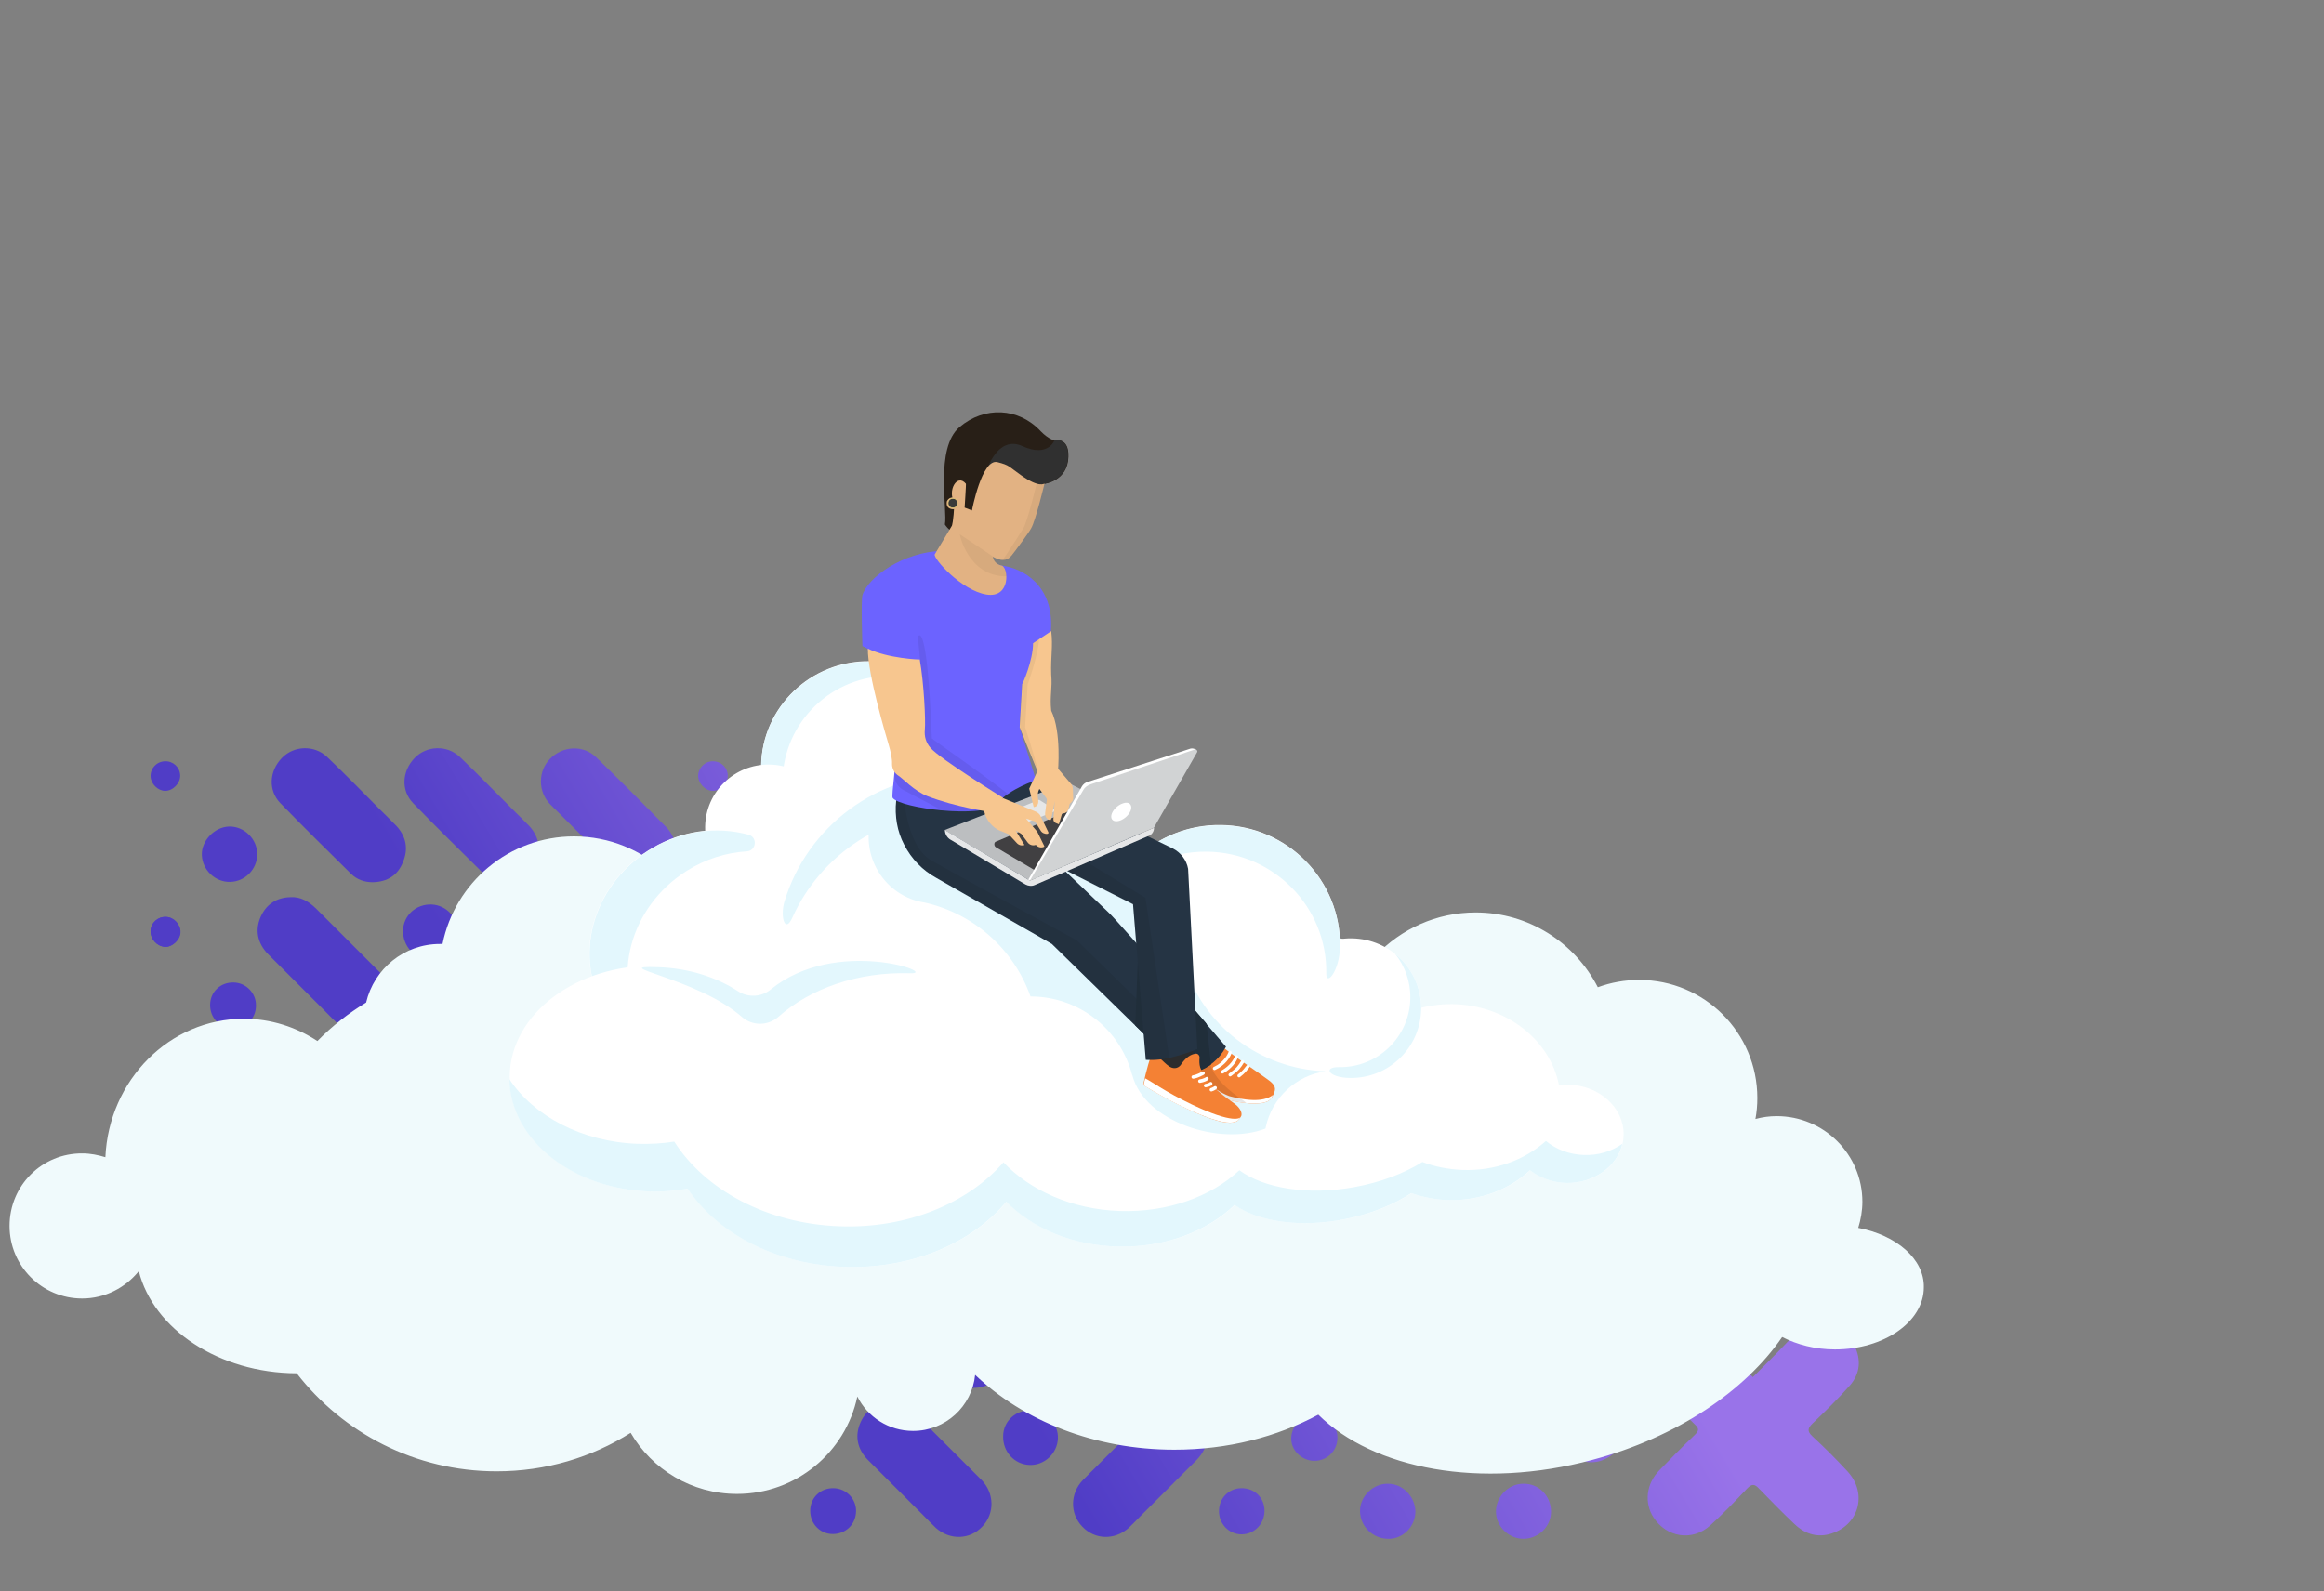 <?xml version="1.0" encoding="utf-8"?>
<!-- Generator: Adobe Illustrator 24.0.2, SVG Export Plug-In . SVG Version: 6.00 Build 0)  -->
<svg version="1.1" xmlns="http://www.w3.org/2000/svg" xmlns:xlink="http://www.w3.org/1999/xlink" x="0px" y="0px"
	 viewBox="0 0 730 500" style="enable-background:new 0 0 730 500;" xml:space="preserve">
<rect x="0" y="0" width="730" height="500" fill="#808080" stroke="none"/>
<style type="text/css">
	.st0{fill:url(#SVGID_1_);}
	.st1{fill:url(#SVGID_2_);}
	.st2{fill:url(#SVGID_3_);}
	.st3{fill:url(#SVGID_4_);}
	.st4{fill:url(#SVGID_5_);}
	.st5{fill:url(#SVGID_6_);}
	.st6{fill:url(#SVGID_7_);}
	.st7{fill:url(#SVGID_8_);}
	.st8{fill:url(#SVGID_9_);}
	.st9{fill:url(#SVGID_10_);}
	.st10{fill:url(#SVGID_11_);}
	.st11{fill:url(#SVGID_12_);}
	.st12{fill:url(#SVGID_13_);}
	.st13{fill:url(#SVGID_14_);}
	.st14{fill:url(#SVGID_15_);}
	.st15{fill:url(#SVGID_16_);}
	.st16{fill:url(#SVGID_17_);}
	.st17{fill:url(#SVGID_18_);}
	.st18{fill:url(#SVGID_19_);}
	.st19{fill:url(#SVGID_20_);}
	.st20{fill:url(#SVGID_21_);}
	.st21{fill:url(#SVGID_22_);}
	.st22{fill:url(#SVGID_23_);}
	.st23{fill:url(#SVGID_24_);}
	.st24{fill:url(#SVGID_25_);}
	.st25{fill:url(#SVGID_26_);}
	.st26{fill:url(#SVGID_27_);}
	.st27{fill:url(#SVGID_28_);}
	.st28{fill:url(#SVGID_29_);}
	.st29{fill:url(#SVGID_30_);}
	.st30{fill:url(#SVGID_31_);}
	.st31{fill:url(#SVGID_32_);}
	.st32{fill:url(#SVGID_33_);}
	.st33{fill:url(#SVGID_34_);}
	.st34{fill:url(#SVGID_35_);}
	.st35{fill:url(#SVGID_36_);}
	.st36{fill:url(#SVGID_37_);}
	.st37{fill:url(#SVGID_38_);}
	.st38{fill:url(#SVGID_39_);}
	.st39{fill:url(#SVGID_40_);}
	.st40{fill:url(#SVGID_41_);}
	.st41{fill:url(#SVGID_42_);}
	.st42{fill:url(#SVGID_43_);}
	.st43{fill:url(#SVGID_44_);}
	.st44{fill:url(#SVGID_45_);}
	.st45{fill:url(#SVGID_46_);}
	.st46{fill:url(#SVGID_47_);}
	.st47{fill:#F0FAFC;}
	.st48{fill:#FFFFFF;}
	.st49{fill:#E3F7FD;}
	.st50{fill:#F48134;}
	.st51{opacity:0.1;}
	.st52{fill:#253444;}
	.st53{opacity:7.000000e-02;}
	.st54{fill:#202E3A;}
	.st55{fill:#2B2C2D;}
	.st56{fill:none;stroke:#FFFFFF;stroke-width:1.087;stroke-linecap:round;stroke-miterlimit:10;}
	.st57{fill:#6C63FF;}
	.st58{fill:#281F17;}
	.st59{fill:#303030;}
	.st60{fill:#E2B283;}
	.st61{opacity:5.000000e-02;}
	.st62{fill:#BCBEC0;}
	.st63{fill:#414042;}
	.st64{fill:#E6E7E8;}
	.st65{fill:#F7C68F;}
	.st66{fill:#D1D3D4;}
	.st67{fill:none;stroke:#FFFFFF;stroke-width:1.031;stroke-linecap:round;stroke-miterlimit:10;}
	.st68{fill:#3A3A3A;stroke:#E0C475;stroke-width:0.25;stroke-miterlimit:10;}
</style>
<g id="Camada_3">
	<g>
		<linearGradient id="SVGID_1_" gradientUnits="userSpaceOnUse" x1="459.329" y1="317.443" x2="302.683" y2="410.585">
			<stop  offset="0" style="stop-color:#9973E9"/>
			<stop  offset="1" style="stop-color:#503DC6"/>
		</linearGradient>
		<path class="st0" d="M305.6,436.1c-2.6,0-5-0.8-6.9-2.7c-7.4-7.3-14.8-14.6-22.1-22.1c-3.9-4-3.6-10.1,0.5-14.3
			c3.7-3.8,10.1-4.1,14.1-0.3c5.8,5.5,11.3,11.2,16.9,16.8c1.7,1.7,3.4,3.3,5,5c3,3.3,3.7,7.2,2,11.2
			C313.5,433.9,310.1,436.1,305.6,436.1z"/>
		<linearGradient id="SVGID_2_" gradientUnits="userSpaceOnUse" x1="541.086" y1="454.943" x2="384.439" y2="548.084">
			<stop  offset="0" style="stop-color:#9973E9"/>
			<stop  offset="1" style="stop-color:#503DC6"/>
		</linearGradient>
		<path class="st1" d="M550.6,432.7c-4.4-4.5-8.5-8.7-12.7-12.9c-3.4-3.4-7.6-4.7-12.2-3.1c-8.6,3-10.9,12.9-4.7,19.5
			c3.7,3.9,7.5,7.6,11.4,11.4c1.3,1.2,1.3,1.9,0,3.2c-3.8,3.6-7.5,7.4-11.2,11.2c-4.1,4.2-4.8,10.2-1.8,14.8
			c4.1,6.3,12.2,7.6,17.8,2.5c4.1-3.7,7.9-7.7,11.7-11.7c1.3-1.3,2.2-1.4,3.5,0c3.7,3.8,7.4,7.6,11.2,11.2c3,2.9,6.6,4.3,10.8,3.3
			c9.4-2.4,12.5-12.7,5.9-19.8c-3.5-3.8-7.2-7.5-11-11c-1.8-1.7-1.4-2.6,0.1-4.1c4-3.8,8-7.7,11.6-11.8c3.3-3.7,3.7-8.2,1.5-12.6
			c-2.3-4.6-6.2-6.7-11.4-6.6c-4,0.1-6.7,2.5-9.3,5.1C558.3,425,554.6,428.7,550.6,432.7z"/>
		<linearGradient id="SVGID_3_" gradientUnits="userSpaceOnUse" x1="520.709" y1="420.673" x2="364.062" y2="513.814">
			<stop  offset="0" style="stop-color:#9973E9"/>
			<stop  offset="1" style="stop-color:#503DC6"/>
		</linearGradient>
		<path class="st2" d="M559.4,402.9c0-4.9-3.6-8.7-8.4-8.7c-5,0-8.8,3.6-8.8,8.5c-0.1,4.8,3.8,8.7,8.6,8.7
			C555.5,411.4,559.4,407.6,559.4,402.9z"/>
		<linearGradient id="SVGID_4_" gradientUnits="userSpaceOnUse" x1="520.263" y1="419.922" x2="363.616" y2="513.063">
			<stop  offset="0" style="stop-color:#9973E9"/>
			<stop  offset="1" style="stop-color:#503DC6"/>
		</linearGradient>
		<path class="st3" d="M510.3,449.4c-0.2,3.9-2.2,7.2-6.2,9.1c-3.8,1.8-8.3,1-11.4-2c-7.2-7.1-14.3-14.2-21.4-21.4
			c-4.2-4.3-4.2-10.7,0-14.8c4.1-4.1,10.6-3.9,14.8,0.3c6.7,6.7,13.5,13.5,20.2,20.2C508.7,443.1,510.3,445.6,510.3,449.4z"/>
		<linearGradient id="SVGID_5_" gradientUnits="userSpaceOnUse" x1="522.365" y1="423.457" x2="365.719" y2="516.599">
			<stop  offset="0" style="stop-color:#9973E9"/>
			<stop  offset="1" style="stop-color:#503DC6"/>
		</linearGradient>
		<path class="st4" d="M436,466.2c4.6,0,8.5,4,8.6,8.7c0,4.7-3.9,8.7-8.5,8.6c-4.9,0-8.8-3.9-8.9-8.6
			C427.1,470.2,431.3,466.1,436,466.2z"/>
		<linearGradient id="SVGID_6_" gradientUnits="userSpaceOnUse" x1="533.495" y1="442.176" x2="376.848" y2="535.317">
			<stop  offset="0" style="stop-color:#9973E9"/>
			<stop  offset="1" style="stop-color:#503DC6"/>
		</linearGradient>
		<path class="st5" d="M487.2,474.8c0.1,4.7-3.8,8.6-8.5,8.7c-4.7,0.1-8.7-3.8-8.8-8.4c-0.1-4.7,3.8-8.9,8.6-8.9
			C483.3,466.1,487.1,469.9,487.2,474.8z"/>
		<linearGradient id="SVGID_7_" gradientUnits="userSpaceOnUse" x1="507.417" y1="398.317" x2="350.769" y2="491.458">
			<stop  offset="0" style="stop-color:#9973E9"/>
			<stop  offset="1" style="stop-color:#503DC6"/>
		</linearGradient>
		<path class="st6" d="M508.5,403c-0.1,4.8-4.1,8.6-9,8.4c-4.6-0.1-8.3-4.2-8.2-8.9c0.1-4.8,4-8.5,8.7-8.4
			C504.9,394.3,508.7,398.2,508.5,403z"/>
		<linearGradient id="SVGID_8_" gradientUnits="userSpaceOnUse" x1="517.893" y1="415.937" x2="361.246" y2="509.078">
			<stop  offset="0" style="stop-color:#9973E9"/>
			<stop  offset="1" style="stop-color:#503DC6"/>
		</linearGradient>
		<path class="st7" d="M457.5,460.3c-4.7-0.1-8.5-4-8.4-8.7c0.1-4.9,3.9-8.7,8.8-8.5c4.8,0.1,8.5,3.9,8.4,8.7
			C466.3,456.6,462.4,460.4,457.5,460.3z"/>
		<linearGradient id="SVGID_9_" gradientUnits="userSpaceOnUse" x1="501.037" y1="387.587" x2="344.389" y2="480.728">
			<stop  offset="0" style="stop-color:#9973E9"/>
			<stop  offset="1" style="stop-color:#503DC6"/>
		</linearGradient>
		<path class="st8" d="M427.6,427c0-4.1,3-7.2,7.1-7.2c4.2,0,7.3,3,7.3,7c0.1,4.1-3.2,7.4-7.2,7.4
			C430.8,434.2,427.7,431.1,427.6,427z"/>
		<linearGradient id="SVGID_10_" gradientUnits="userSpaceOnUse" x1="506.228" y1="396.317" x2="349.581" y2="489.458">
			<stop  offset="0" style="stop-color:#9973E9"/>
			<stop  offset="1" style="stop-color:#503DC6"/>
		</linearGradient>
		<path class="st9" d="M412.7,459c-4-0.1-7.3-3.5-7.1-7.3c0.2-4,3.7-7.3,7.6-7.2c3.9,0.2,7.1,3.7,6.9,7.5
			C420,456,416.7,459.1,412.7,459z"/>
		<linearGradient id="SVGID_11_" gradientUnits="userSpaceOnUse" x1="484.558" y1="359.874" x2="327.912" y2="453.015">
			<stop  offset="0" style="stop-color:#9973E9"/>
			<stop  offset="1" style="stop-color:#503DC6"/>
		</linearGradient>
		<path class="st10" d="M412.6,398.1c2.6,0.1,4.6,2.2,4.5,4.7c-0.1,2.5-2.4,4.7-4.8,4.6c-2.4-0.1-4.6-2.5-4.5-4.9
			C407.8,400.1,410,398.1,412.6,398.1z"/>
		<linearGradient id="SVGID_12_" gradientUnits="userSpaceOnUse" x1="461.094" y1="320.407" x2="304.446" y2="413.549">
			<stop  offset="0" style="stop-color:#9973E9"/>
			<stop  offset="1" style="stop-color:#503DC6"/>
		</linearGradient>
		<path class="st11" d="M235.7,451.5c-0.1,2.5,2,4.8,4.4,5c2.3,0.2,4.8-2.2,4.9-4.5c0.1-2.5-2-4.8-4.5-4.9
			C238,447,235.8,448.9,235.7,451.5z"/>
		<linearGradient id="SVGID_13_" gradientUnits="userSpaceOnUse" x1="496.299" y1="379.619" x2="339.653" y2="472.76">
			<stop  offset="0" style="stop-color:#9973E9"/>
			<stop  offset="1" style="stop-color:#503DC6"/>
		</linearGradient>
		<path class="st12" d="M368.9,440.8c4.2,0.1,7.4,2.1,9.2,5.9c2,4.3,1.2,8.5-2.2,12c-5.8,5.8-11.6,11.6-17.4,17.4
			c-1.3,1.3-2.6,2.7-4,4c-4.4,3.9-10.6,3.7-14.5-0.4c-4-4.1-3.9-10.5,0.2-14.7c6.9-6.9,13.8-13.8,20.7-20.7
			C363.1,442.1,365.7,440.6,368.9,440.8z"/>
		<linearGradient id="SVGID_14_" gradientUnits="userSpaceOnUse" x1="478.625" y1="349.893" x2="321.978" y2="443.035">
			<stop  offset="0" style="stop-color:#9973E9"/>
			<stop  offset="1" style="stop-color:#503DC6"/>
		</linearGradient>
		<path class="st13" d="M279.6,440.8c-4.2,0.1-7.4,2.1-9.2,5.9c-2,4.3-1.2,8.5,2.2,12c5.8,5.8,11.6,11.6,17.4,17.4
			c1.3,1.3,2.6,2.7,4,4c4.4,3.9,10.6,3.7,14.5-0.4c4-4.1,3.9-10.5-0.2-14.7c-6.9-6.9-13.8-13.8-20.7-20.7
			C285.4,442.1,282.9,440.6,279.6,440.8z"/>
		<linearGradient id="SVGID_15_" gradientUnits="userSpaceOnUse" x1="481.34" y1="354.46" x2="324.693" y2="447.601">
			<stop  offset="0" style="stop-color:#9973E9"/>
			<stop  offset="1" style="stop-color:#503DC6"/>
		</linearGradient>
		<path class="st14" d="M389.4,436c-2.3,0-4.6-1-6.5-2.9c-7.2-7.2-14.4-14.3-21.6-21.5c-3.9-4-3.8-10.5,0-14.3
			c3.9-4,10.3-4.4,14.3-0.6c7.5,7.2,14.8,14.6,22.1,22c3.1,3.2,3.8,7.3,1.9,11.4C397.6,434,394.4,436.1,389.4,436z"/>
		<linearGradient id="SVGID_16_" gradientUnits="userSpaceOnUse" x1="470.245" y1="335.772" x2="313.598" y2="428.913">
			<stop  offset="0" style="stop-color:#9973E9"/>
			<stop  offset="1" style="stop-color:#503DC6"/>
		</linearGradient>
		<path class="st15" d="M347.3,436.1c-2.6,0-5-0.8-6.9-2.7c-7.4-7.3-14.8-14.6-22.1-22.1c-3.9-4-3.6-10.1,0.5-14.3
			c3.7-3.8,10.1-4.1,14.1-0.3c5.8,5.5,11.3,11.2,16.9,16.8c1.7,1.7,3.4,3.3,5,5c3,3.3,3.7,7.2,2,11.2
			C355.2,433.9,351.9,436.1,347.3,436.1z"/>
		<linearGradient id="SVGID_17_" gradientUnits="userSpaceOnUse" x1="455.718" y1="311.37" x2="299.071" y2="404.511">
			<stop  offset="0" style="stop-color:#9973E9"/>
			<stop  offset="1" style="stop-color:#503DC6"/>
		</linearGradient>
		<path class="st16" d="M260.7,436c-4.7,0.1-8.7-3.7-8.9-8.4c-0.2-4.5,4-8.9,8.6-9c4.7-0.1,8.8,3.9,8.8,8.7
			C269.2,432.1,265.4,436,260.7,436z"/>
		<linearGradient id="SVGID_18_" gradientUnits="userSpaceOnUse" x1="482.858" y1="357.015" x2="326.211" y2="450.156">
			<stop  offset="0" style="stop-color:#9973E9"/>
			<stop  offset="1" style="stop-color:#503DC6"/>
		</linearGradient>
		<path class="st17" d="M324.1,443.1c4.6,0.2,8.4,4.2,8.2,8.9c-0.2,4.7-4.2,8.4-8.8,8.3c-4.8-0.1-8.5-4.1-8.4-9
			C315.1,446.5,319.1,442.9,324.1,443.1z"/>
		<linearGradient id="SVGID_19_" gradientUnits="userSpaceOnUse" x1="510.357" y1="403.262" x2="353.71" y2="496.403">
			<stop  offset="0" style="stop-color:#9973E9"/>
			<stop  offset="1" style="stop-color:#503DC6"/>
		</linearGradient>
		<path class="st18" d="M397.2,474.7c0,4.1-3.2,7.4-7.2,7.4c-4,0-7.1-3.3-7.1-7.3c0-4,3-7.1,6.9-7.2
			C394.1,467.5,397.2,470.6,397.2,474.7z"/>
		<linearGradient id="SVGID_20_" gradientUnits="userSpaceOnUse" x1="476.836" y1="346.885" x2="320.189" y2="440.027">
			<stop  offset="0" style="stop-color:#9973E9"/>
			<stop  offset="1" style="stop-color:#503DC6"/>
		</linearGradient>
		<path class="st19" d="M261.6,482c-4,0-7.1-3.2-7.1-7.3c0-4.1,3.2-7.2,7.4-7.1c3.9,0.1,7,3.3,7,7.1
			C268.9,478.9,265.7,482,261.6,482z"/>
		<linearGradient id="SVGID_21_" gradientUnits="userSpaceOnUse" x1="461.094" y1="320.407" x2="304.446" y2="413.549">
			<stop  offset="0" style="stop-color:#9973E9"/>
			<stop  offset="1" style="stop-color:#503DC6"/>
		</linearGradient>
		<path class="st20" d="M235.7,451.5c0.1-2.6,2.3-4.5,4.9-4.4c2.5,0.1,4.6,2.4,4.5,4.9c-0.1,2.4-2.7,4.7-4.9,4.5
			C237.7,456.2,235.6,453.9,235.7,451.5z"/>
		<linearGradient id="SVGID_22_" gradientUnits="userSpaceOnUse" x1="496.252" y1="379.539" x2="339.604" y2="472.681">
			<stop  offset="0" style="stop-color:#9973E9"/>
			<stop  offset="1" style="stop-color:#503DC6"/>
		</linearGradient>
		<path class="st21" d="M461.9,402.6c0.1,2.5-2.3,4.9-4.7,4.9c-2.3,0-4.5-2.2-4.6-4.5c-0.1-2.6,1.9-4.7,4.5-4.8
			C459.7,398.1,461.8,400,461.9,402.6z"/>
		<linearGradient id="SVGID_23_" gradientUnits="userSpaceOnUse" x1="439.608" y1="284.277" x2="282.962" y2="377.418">
			<stop  offset="0" style="stop-color:#9973E9"/>
			<stop  offset="1" style="stop-color:#503DC6"/>
		</linearGradient>
		<path class="st22" d="M245,402.6c0.1,2.5-2.3,4.9-4.7,4.9c-2.3,0-4.5-2.2-4.6-4.5c-0.1-2.6,1.9-4.7,4.5-4.8
			C242.8,398.1,245,400,245,402.6z"/>
		<linearGradient id="SVGID_24_" gradientUnits="userSpaceOnUse" x1="528.692" y1="434.098" x2="372.046" y2="527.239">
			<stop  offset="0" style="stop-color:#9973E9"/>
			<stop  offset="1" style="stop-color:#503DC6"/>
		</linearGradient>
		<path class="st23" d="M581.5,398.1c2.6,0.1,4.6,2.2,4.5,4.7c-0.1,2.5-2.4,4.7-4.8,4.6c-2.4-0.1-4.6-2.5-4.5-4.9
			C576.8,400.1,578.9,398.1,581.5,398.1z"/>
	</g>
	<g>
		<linearGradient id="SVGID_25_" gradientUnits="userSpaceOnUse" x1="270.874" y1="158.527" x2="114.228" y2="251.668">
			<stop  offset="0" style="stop-color:#9973E9"/>
			<stop  offset="1" style="stop-color:#503DC6"/>
		</linearGradient>
		<path class="st24" d="M117.1,277.2c-2.6,0-5-0.8-6.9-2.7c-7.4-7.3-14.8-14.6-22.1-22.1c-3.9-4-3.6-10.1,0.5-14.3
			c3.7-3.8,10.1-4.1,14.1-0.3c5.8,5.5,11.3,11.2,16.9,16.8c1.7,1.7,3.4,3.3,5,5c3,3.3,3.7,7.2,2,11.2
			C125,275,121.7,277.1,117.1,277.2z"/>
		<linearGradient id="SVGID_26_" gradientUnits="userSpaceOnUse" x1="350.197" y1="297.473" x2="208.438" y2="381.763">
			<stop  offset="0" style="stop-color:#9973E9"/>
			<stop  offset="1" style="stop-color:#503DC6"/>
		</linearGradient>
		<path class="st25" d="M337.3,257.8c-8.6,3-10.9,12.9-4.7,19.5c3.7,3.9,7.5,7.6,11.4,11.4c1.3,1.2,1.3,1.9,0,3.2
			c-3.8,3.6-7.5,7.4-11.2,11.2c-4.1,4.2-4.8,10.2-1.8,14.8c4.1,6.3,12.2,7.6,17.8,2.5c4.1-3.7,7.9-7.7,11.7-11.7
			c1.3-1.3,2.2-1.4,3.5,0c3.7,3.8,7.4,7.6,11.2,11.2c3,2.9,6.6,4.3,10.8,3.3c9.4-2.4,12.5-12.7,5.9-19.8c-3.5-3.8-7.2-7.5-11-11
			c-1.8-1.7-1.4-2.6,0.1-4.1c4-3.8,8-7.7,11.6-11.8"/>
		<linearGradient id="SVGID_27_" gradientUnits="userSpaceOnUse" x1="362.185" y1="273.793" x2="362.185" y2="273.793">
			<stop  offset="0" style="stop-color:#9973E9"/>
			<stop  offset="1" style="stop-color:#503DC6"/>
		</linearGradient>
		<path class="st26" d="M362.2,273.8"/>
		<linearGradient id="SVGID_28_" gradientUnits="userSpaceOnUse" x1="331.808" y1="261.006" x2="175.161" y2="354.147">
			<stop  offset="0" style="stop-color:#9973E9"/>
			<stop  offset="1" style="stop-color:#503DC6"/>
		</linearGradient>
		<path class="st27" d="M321.8,290.5c-0.2,3.9-2.2,7.2-6.2,9.1c-3.8,1.8-8.3,1-11.4-2c-7.2-7.1-14.3-14.2-21.4-21.4
			c-4.2-4.3-4.2-10.7,0-14.8c4.1-4.1,10.6-3.9,14.8,0.3c6.7,6.7,13.5,13.5,20.2,20.2C320.2,284.2,321.8,286.7,321.8,290.5z"/>
		<linearGradient id="SVGID_29_" gradientUnits="userSpaceOnUse" x1="333.91" y1="264.541" x2="177.263" y2="357.682">
			<stop  offset="0" style="stop-color:#9973E9"/>
			<stop  offset="1" style="stop-color:#503DC6"/>
		</linearGradient>
		<path class="st28" d="M247.5,307.2c4.6,0,8.5,4,8.6,8.7c0,4.7-3.9,8.7-8.5,8.6c-4.9,0-8.8-3.9-8.9-8.6
			C238.7,311.3,242.8,307.2,247.5,307.2z"/>
		<linearGradient id="SVGID_30_" gradientUnits="userSpaceOnUse" x1="345.04" y1="283.259" x2="188.393" y2="376.401">
			<stop  offset="0" style="stop-color:#9973E9"/>
			<stop  offset="1" style="stop-color:#503DC6"/>
		</linearGradient>
		<path class="st29" d="M298.7,315.9c0.1,4.7-3.8,8.6-8.5,8.7c-4.7,0.1-8.7-3.8-8.8-8.4c-0.1-4.7,3.8-8.9,8.6-8.9
			C294.8,307.1,298.7,311,298.7,315.9z"/>
		<linearGradient id="SVGID_31_" gradientUnits="userSpaceOnUse" x1="318.962" y1="239.4" x2="162.314" y2="332.542">
			<stop  offset="0" style="stop-color:#9973E9"/>
			<stop  offset="1" style="stop-color:#503DC6"/>
		</linearGradient>
		<path class="st30" d="M320.1,244.1c-0.1,4.8-4.1,8.6-9,8.4c-4.6-0.1-8.3-4.2-8.2-8.9c0.1-4.8,4-8.5,8.7-8.4
			C316.5,235.4,320.2,239.3,320.1,244.1z"/>
		<linearGradient id="SVGID_32_" gradientUnits="userSpaceOnUse" x1="329.438" y1="257.02" x2="172.791" y2="350.162">
			<stop  offset="0" style="stop-color:#9973E9"/>
			<stop  offset="1" style="stop-color:#503DC6"/>
		</linearGradient>
		<path class="st31" d="M269.1,301.4c-4.7-0.1-8.5-4-8.4-8.7c0.1-4.9,3.9-8.7,8.8-8.5c4.8,0.1,8.5,3.9,8.4,8.7
			C277.8,297.7,273.9,301.5,269.1,301.4z"/>
		<linearGradient id="SVGID_33_" gradientUnits="userSpaceOnUse" x1="312.582" y1="228.67" x2="155.934" y2="321.812">
			<stop  offset="0" style="stop-color:#9973E9"/>
			<stop  offset="1" style="stop-color:#503DC6"/>
		</linearGradient>
		<path class="st32" d="M239.2,268.1c0-4.1,3-7.2,7.1-7.2c4.2,0,7.3,3,7.3,7c0.1,4.1-3.2,7.4-7.2,7.4
			C242.4,275.3,239.2,272.1,239.2,268.1z"/>
		<linearGradient id="SVGID_34_" gradientUnits="userSpaceOnUse" x1="317.773" y1="237.4" x2="161.126" y2="330.542">
			<stop  offset="0" style="stop-color:#9973E9"/>
			<stop  offset="1" style="stop-color:#503DC6"/>
		</linearGradient>
		<path class="st33" d="M224.3,300c-4-0.1-7.3-3.5-7.1-7.3c0.2-4,3.7-7.3,7.6-7.2c3.9,0.2,7.1,3.7,6.9,7.5
			C231.6,297.1,228.3,300.2,224.3,300z"/>
		<linearGradient id="SVGID_35_" gradientUnits="userSpaceOnUse" x1="296.103" y1="200.957" x2="139.457" y2="294.099">
			<stop  offset="0" style="stop-color:#9973E9"/>
			<stop  offset="1" style="stop-color:#503DC6"/>
		</linearGradient>
		<path class="st34" d="M224.1,239.2c2.6,0.1,4.6,2.2,4.5,4.7c-0.1,2.5-2.4,4.7-4.8,4.6c-2.4-0.1-4.6-2.5-4.5-4.9
			C219.4,241.2,221.5,239.1,224.1,239.2z"/>
		<linearGradient id="SVGID_36_" gradientUnits="userSpaceOnUse" x1="272.639" y1="161.491" x2="115.991" y2="254.633">
			<stop  offset="0" style="stop-color:#9973E9"/>
			<stop  offset="1" style="stop-color:#503DC6"/>
		</linearGradient>
		<path class="st35" d="M47.3,292.5c-0.1,2.5,2,4.8,4.4,5c2.3,0.2,4.8-2.2,4.9-4.5c0.1-2.5-2-4.8-4.5-4.9
			C49.5,288,47.4,290,47.3,292.5z"/>
		<linearGradient id="SVGID_37_" gradientUnits="userSpaceOnUse" x1="307.844" y1="220.703" x2="151.198" y2="313.844">
			<stop  offset="0" style="stop-color:#9973E9"/>
			<stop  offset="1" style="stop-color:#503DC6"/>
		</linearGradient>
		<path class="st36" d="M180.5,281.9c4.2,0.1,7.4,2.1,9.2,5.9c2,4.3,1.2,8.5-2.2,12c-5.8,5.8-11.6,11.6-17.4,17.4
			c-1.3,1.3-2.6,2.7-4,4c-4.4,3.9-10.6,3.7-14.5-0.4c-4-4.1-3.9-10.5,0.2-14.7c6.9-6.9,13.8-13.8,20.7-20.7
			C174.7,283.2,177.2,281.7,180.5,281.9z"/>
		<linearGradient id="SVGID_38_" gradientUnits="userSpaceOnUse" x1="290.169" y1="190.977" x2="133.522" y2="284.118">
			<stop  offset="0" style="stop-color:#9973E9"/>
			<stop  offset="1" style="stop-color:#503DC6"/>
		</linearGradient>
		<path class="st37" d="M91.2,281.9c-4.2,0.1-7.4,2.1-9.2,5.9c-2,4.3-1.2,8.5,2.2,12c5.8,5.8,11.6,11.6,17.4,17.4
			c1.3,1.3,2.6,2.7,4,4c4.4,3.9,10.6,3.7,14.5-0.4c4-4.1,3.9-10.5-0.2-14.7c-6.9-6.9-13.8-13.8-20.7-20.7
			C96.9,283.2,94.4,281.7,91.2,281.9z"/>
		<linearGradient id="SVGID_39_" gradientUnits="userSpaceOnUse" x1="292.885" y1="195.544" x2="136.238" y2="288.685">
			<stop  offset="0" style="stop-color:#9973E9"/>
			<stop  offset="1" style="stop-color:#503DC6"/>
		</linearGradient>
		<path class="st38" d="M200.9,277.1c-2.3,0-4.6-1-6.5-2.9c-7.2-7.2-14.4-14.3-21.6-21.5c-3.9-4-3.8-10.5,0-14.3
			c3.9-4,10.3-4.4,14.3-0.6c7.5,7.2,14.8,14.6,22.1,22c3.1,3.2,3.8,7.3,1.9,11.4C209.2,275.1,205.9,277.2,200.9,277.1z"/>
		<linearGradient id="SVGID_40_" gradientUnits="userSpaceOnUse" x1="281.79" y1="176.855" x2="125.143" y2="269.997">
			<stop  offset="0" style="stop-color:#9973E9"/>
			<stop  offset="1" style="stop-color:#503DC6"/>
		</linearGradient>
		<path class="st39" d="M158.8,277.2c-2.6,0-5-0.8-6.9-2.7c-7.4-7.3-14.8-14.6-22.1-22.1c-3.9-4-3.6-10.1,0.5-14.3
			c3.7-3.8,10.1-4.1,14.1-0.3c5.8,5.5,11.3,11.2,16.9,16.8c1.7,1.7,3.4,3.3,5,5c3,3.3,3.7,7.2,2,11.2
			C166.8,275,163.4,277.1,158.8,277.2z"/>
		<linearGradient id="SVGID_41_" gradientUnits="userSpaceOnUse" x1="267.262" y1="152.454" x2="110.616" y2="245.595">
			<stop  offset="0" style="stop-color:#9973E9"/>
			<stop  offset="1" style="stop-color:#503DC6"/>
		</linearGradient>
		<path class="st40" d="M72.3,277.1c-4.7,0.1-8.7-3.7-8.9-8.4c-0.2-4.5,4-8.9,8.6-9c4.7-0.1,8.8,3.9,8.8,8.7
			C80.8,273.1,77,277,72.3,277.1z"/>
		<linearGradient id="SVGID_42_" gradientUnits="userSpaceOnUse" x1="294.403" y1="198.098" x2="137.756" y2="291.24">
			<stop  offset="0" style="stop-color:#9973E9"/>
			<stop  offset="1" style="stop-color:#503DC6"/>
		</linearGradient>
		<path class="st41" d="M135.6,284.2c4.6,0.2,8.4,4.2,8.2,8.9c-0.2,4.7-4.2,8.4-8.8,8.3c-4.8-0.1-8.5-4.1-8.4-9
			C126.7,287.6,130.7,284,135.6,284.2z"/>
		<linearGradient id="SVGID_43_" gradientUnits="userSpaceOnUse" x1="321.902" y1="244.345" x2="165.255" y2="337.487">
			<stop  offset="0" style="stop-color:#9973E9"/>
			<stop  offset="1" style="stop-color:#503DC6"/>
		</linearGradient>
		<path class="st42" d="M208.8,315.8c0,4.1-3.2,7.4-7.2,7.4c-4,0-7.1-3.3-7.1-7.3c0-4,3-7.1,6.9-7.2
			C205.6,308.6,208.8,311.6,208.8,315.8z"/>
		<linearGradient id="SVGID_44_" gradientUnits="userSpaceOnUse" x1="288.38" y1="187.969" x2="131.734" y2="281.11">
			<stop  offset="0" style="stop-color:#9973E9"/>
			<stop  offset="1" style="stop-color:#503DC6"/>
		</linearGradient>
		<path class="st43" d="M73.1,323.1c-4,0-7.1-3.2-7.1-7.3c0-4.1,3.2-7.2,7.4-7.1c3.9,0.1,7,3.3,7,7.1
			C80.5,320,77.3,323.1,73.1,323.1z"/>
		<linearGradient id="SVGID_45_" gradientUnits="userSpaceOnUse" x1="272.639" y1="161.491" x2="115.991" y2="254.633">
			<stop  offset="0" style="stop-color:#9973E9"/>
			<stop  offset="1" style="stop-color:#503DC6"/>
		</linearGradient>
		<path class="st44" d="M47.3,292.5c0.1-2.6,2.3-4.5,4.9-4.4c2.5,0.1,4.6,2.4,4.5,4.9c-0.1,2.4-2.7,4.7-4.9,4.5
			C49.2,297.3,47.2,295,47.3,292.5z"/>
		<linearGradient id="SVGID_46_" gradientUnits="userSpaceOnUse" x1="307.797" y1="220.623" x2="151.149" y2="313.765">
			<stop  offset="0" style="stop-color:#9973E9"/>
			<stop  offset="1" style="stop-color:#503DC6"/>
		</linearGradient>
		<path class="st45" d="M273.5,243.6c0.1,2.5-2.3,4.9-4.7,4.9c-2.3,0-4.5-2.2-4.6-4.5c-0.1-2.6,1.9-4.7,4.5-4.8
			C271.2,239.1,273.4,241.1,273.5,243.6z"/>
		<linearGradient id="SVGID_47_" gradientUnits="userSpaceOnUse" x1="251.153" y1="125.36" x2="94.507" y2="218.502">
			<stop  offset="0" style="stop-color:#9973E9"/>
			<stop  offset="1" style="stop-color:#503DC6"/>
		</linearGradient>
		<path class="st46" d="M56.6,243.6c0.1,2.5-2.3,4.9-4.7,4.9c-2.3,0-4.5-2.2-4.6-4.5c-0.1-2.6,1.9-4.7,4.5-4.8
			C54.4,239.1,56.5,241.1,56.6,243.6z"/>
	</g>
</g>
<g id="background">
	<g>
		<g>
			<path class="st47" d="M583.7,385.8c0.8-2.6,1.3-5.4,1.3-8.2c0-14.9-12.1-26.9-26.9-26.9c-2.3,0-4.5,0.3-6.7,0.9
				c0.4-2.1,0.6-4.3,0.6-6.6c0-20.5-16.6-37.1-37.1-37.1c-4.6,0-8.9,0.8-13,2.3c-7.2-14-21.7-23.5-38.4-23.5
				c-12.3,0-23.4,5.2-31.3,13.5c-6.7-4.6-14.8-7.2-23.5-7.2c-16.1,0-30.1,9.2-37.1,22.5c-4.6-6.9-12.5-11.5-21.5-11.5
				c-11.6,0-21.4,7.6-24.7,18.2c-11.2-8-25.3-12.7-40.6-12.7c-7.7,0-15.2,1.2-22.1,3.4c0-0.1,0-0.1,0-0.2c0-12-9.7-21.6-21.6-21.6
				c-8.1,0-15.1,4.4-18.8,10.9c-1.5-21.9-19.7-39.2-42-39.2c-20.4,0-37.4,14.5-41.3,33.8c-0.3,0-0.5,0-0.8,0
				c-11.3,0-20.7,7.8-23.2,18.4c-5.6,3.4-10.7,7.4-15.3,12.1c-6.7-4.4-14.6-7-23.1-7c-23.4,0-42.4,19.3-43.5,43.5
				c-2.3-0.7-4.7-1.2-7.2-1.2C13.2,362.3,3,372.5,3,385.2C3,397.8,13.2,408,25.8,408c7.2,0,13.6-3.4,17.8-8.6
				c4.6,18.2,25.1,32,49.6,32.1c14.5,18.7,37.2,30.8,62.8,30.8c15.5,0,29.9-4.4,42.1-12.1c6.7,11.5,19.2,19.2,33.4,19.2
				c18.6,0,34.1-13.1,37.8-30.6c3.2,6.4,9.8,10.8,17.5,10.8c10.2,0,18.5-7.7,19.5-17.6c15.1,14.4,37.5,23.5,62.6,23.5
				c16.7,0,32.2-4,45.2-11c17.3,17.1,51,23.6,86.1,14.2c26.6-7.1,48-21.7,59.6-38.6c4.7,2.4,10.4,3.9,16.6,3.9
				c15.4,0,27.9-8.7,27.9-19.5C604.5,395.6,595.7,388.1,583.7,385.8z"/>
		</g>
	</g>
	<g>
		
			<ellipse transform="matrix(0.98 -0.2 0.2 0.98 -60.315 88.434)" class="st48" cx="407.1" cy="342.4" rx="27.4" ry="19.5"/>
		
			<ellipse transform="matrix(1.453424e-02 -1 1 1.453424e-02 27.605 510.444)" class="st48" cx="272.8" cy="241.2" rx="33.4" ry="33.7"/>
		<path class="st49" d="M245.8,245.3c0.3-18.5,15.6-33.2,34.1-32.9c5.4,0.1,10.5,1.4,15,3.8c-5.8-5.1-13.4-8.2-21.7-8.3
			c-18.6-0.3-33.9,14.5-34.1,32.9c-0.2,13.1,7.2,24.5,18.2,30.2C250.1,264.6,245.7,255.5,245.8,245.3z"/>
		
			<ellipse transform="matrix(1.462676e-02 -1 1 1.462676e-02 -22.135 497.632)" class="st48" cx="241.4" cy="260" rx="19.8" ry="19.9"/>
		
			<ellipse transform="matrix(0.845 -0.535 0.535 0.845 -124.346 164.964)" class="st48" cx="222.4" cy="297" rx="38.2" ry="35.2"/>
		<path class="st49" d="M202.2,323.9c-10.4-16.4-4.4-38.9,13.4-50.2c6-3.8,12.5-5.8,19-6.2c3-0.2,3.4-4.4,0.6-5.2
			c-10.1-2.8-21.6-1.3-31.5,5c-17.8,11.3-23.8,33.7-13.4,50.2c4.4,7,11.1,11.8,18.7,14.1C206.3,329.4,204,326.8,202.2,323.9z"/>
		<path class="st48" d="M492.6,340.8c-1,0-2,0-2.9,0.2c-2.8-14.3-16.6-25.2-33.4-25.5c-17-0.2-31.2,10.5-34.2,25
			c-2.5,0.2-5.1,0.6-7.7,1.1c-6.7,1.4-12.8,3.7-17.9,6.5c-4.8-15.4-22.5-27.1-43.7-27.4c-13.4-0.2-25.5,4.1-33.9,11.2
			c-9.6-14.4-28.6-24.3-50.7-24.6c-11.3-0.2-21.8,2.2-30.8,6.4c-8.1-6.2-19.1-10.1-31.3-10.3c-25.1-0.4-45.8,15.2-46,34.8
			c-0.3,19.6,19.9,35.8,45,36.2c3.8,0.1,7.5-0.3,11-0.9c9.6,14.4,28.6,24.3,50.7,24.6c20.7,0.3,38.9-7.9,49.4-20.5
			c8.2,8.4,21.1,13.9,35.6,14.1c14.6,0.2,27.6-4.9,36.1-13.1c7.5,5.3,20.8,7.3,35,4.4c7.9-1.6,15-4.5,20.5-8.1
			c3.8,1.3,7.8,2.1,12.1,2.2c9.9,0.1,18.9-3.5,25.2-9.4c3.1,2.4,7.1,3.9,11.5,4c9.7,0.1,17.7-6.6,17.8-15.2
			C510.1,348,502.3,341,492.6,340.8z"/>
		<path class="st49" d="M497.4,362.9c-4.6-0.2-8.7-1.8-11.8-4.4c-6.7,6-16.1,9.5-26.3,9.1c-4.4-0.2-8.6-1-12.5-2.5
			c-5.8,3.6-13.1,6.4-21.4,7.9c-14.8,2.7-28.5,0.3-36.1-5.3c-8.9,8.3-22.5,13.3-37.6,12.8c-15-0.5-28.2-6.5-36.5-15.3
			c-11.1,12.8-30.2,20.9-51.5,20.1c-22.8-0.8-42.3-11.5-51.9-26.6c-3.7,0.6-7.5,0.8-11.4,0.7c-17.7-0.6-32.8-8.8-40.4-20.3
			c0.3,19.2,20.2,34.9,45,35.3c3.8,0.1,7.5-0.3,11-0.9c9.6,14.4,28.6,24.3,50.7,24.6c20.7,0.3,38.9-7.9,49.4-20.5
			c8.2,8.4,21.1,13.9,35.6,14.1c14.6,0.2,27.6-4.9,36.1-13.1c7.5,5.3,20.8,7.3,35,4.4c7.9-1.6,15-4.5,20.5-8.1
			c3.8,1.3,7.8,2.1,12.1,2.2c9.9,0.1,18.9-3.5,25.2-9.4c3.1,2.4,7.1,3.9,11.5,4c8.6,0.1,15.9-5.2,17.5-12.3
			C506.3,361.7,502.1,363.1,497.4,362.9z"/>
		
			<ellipse transform="matrix(1.469650e-02 -1 1 1.469650e-02 101.383 736.384)" class="st48" cx="424.3" cy="316.7" rx="21.9" ry="22.1"/>
		<path class="st49" d="M438.2,299.7c3.1,3.8,4.9,8.7,4.8,14c-0.2,12.1-10.2,21.8-22.4,21.6c-5.1-0.1-3.4,3.3,3.4,3.4
			c12.2,0.2,22.2-9.5,22.4-21.6C446.5,310.1,443.3,303.8,438.2,299.7z"/>
		
			<ellipse transform="matrix(1.472522e-02 -1 1 1.472522e-02 80.398 675.533)" class="st48" cx="383" cy="297" rx="37.7" ry="37.9"/>
		<path class="st49" d="M379.2,267.6c20.9,0.3,37.7,17.4,37.4,38.2c-0.1,4.3,4.2-0.7,4.3-8.3c0.3-20.8-16.4-37.9-37.4-38.2
			c-16.6-0.2-30.9,10.1-36.2,24.8C354.2,274,366,267.4,379.2,267.6z"/>
		
			<ellipse transform="matrix(1.464061e-02 -1 1 1.464061e-02 -3.303 595.463)" class="st48" cx="300.5" cy="299.4" rx="56" ry="56.4"/>
		<path class="st49" d="M285.9,305.8c-16.5-0.5-31.4,4.8-41.4,13.7c-3.3,2.9-8.2,2.9-11.5,0c-13.9-12.2-43.1-16.2-26.3-15.6
			c9.6,0.3,18.3,3.1,25.2,7.6c3.1,2,7.3,1.8,10.2-0.6C262.7,294.1,295.4,306.1,285.9,305.8z"/>
		<path class="st49" d="M301.3,255.1c28.9,0.4,52.3,22.3,55.3,50.1c0.2-1.7,0.3-3.3,0.3-5.1c0.5-30.9-24.4-56.4-55.6-56.8
			c-25.8-0.4-47.8,16.5-54.9,40c-1.4,4.8,0.2,10.2,2.5,5C257.8,268.5,278,254.8,301.3,255.1z"/>
		<path class="st49" d="M311.7,247.5c5,0.1,9.9,0.8,14.5,2.1c-7.5-3.8-15.9-6-24.9-6.1"/>
		<path class="st49" d="M275.1,252.8l-1.3,4c-3.8,12.1,4.1,24.9,16.7,26.8l0,0l0,0c15.4,3.5,27.9,14.6,33.2,29.5l0,0
			c15,0,28.1,10.1,31.9,24.6l0.1,0.2c3.9,14.7,27.6,22.2,41.8,16.7l0,0l0.1-0.5c2-9.2,9.5-16.2,18.8-17.5l0,0l0,0
			c-20.8-0.7-38.8-14.5-44.7-34.4l-7.1-23.8l-61.7-25.2l-14.2-6.4L275.1,252.8z"/>
	</g>
</g>
<g id="people">
	<g>
		<path class="st50" d="M379.5,325.3c0,0,4.4,3.9,12.5,9.5c1.8,1.2,4,2.8,6.1,4.3c2.9,2,2.6,3.1,2,4.6c-0.2,0.6-0.6,1.1-0.9,1.5
			c-1.8,2.7-11.2,1.3-14.2,0c-3-1.3-12.3-7.1-12.2-9.1c0-1.1-0.6-6.1,1.5-9.7C376,323.5,379.5,325.3,379.5,325.3z"/>
		<path class="st48" d="M372.8,336.1c0,2,9.2,7.8,12.2,9.1c3,1.3,12.4,2.7,14.2,0c0.2-0.4,0.5-0.8,0.8-1.3
			c-1.8,1.6-5.7,2.7-13.9,0.5c-5.4-2.1-9.6-6.6-13.4-10.2C372.8,335.1,372.8,335.8,372.8,336.1z"/>
		<path class="st51" d="M390.7,345.9c-1.7-1.2-8.3-5.4-10.3-10.8c-1.5-4.1-1.1-4.1-1.1-4.1s-1.9-0.6-4.4,3.1
			c-0.4,0.7-1.1,0.9-2.1,0.7c0,0.6,0,1,0,1.2c0,2,9.2,7.8,12.2,9.1c1.3,0.6,3.8,1.1,6.4,1.4C391.2,346.3,391,346.1,390.7,345.9z"/>
		<path class="st52" d="M283.2,237.1l-1.7,14.5c-0.5,4.8,0.3,9.6,2.5,13.8l0,0c2.3,4.5,5.8,8.1,10.2,10.5l36.2,20.7l41.7,40.8
			c0,0,8.4,0,13-8.5c0,0-33.7-39.4-37.1-42.4l-33.9-32.3l0.4-11.4L283.2,237.1z"/>
		<path class="st53" d="M379,335.4l-40.7-39.9c0,0-36.7-20-45.7-25.1c-9-5.1-9-24.7-9-24.7l-1.4-0.4l-0.7,6.2
			c-0.5,4.8,0.3,9.6,2.5,13.8l0,0c2.3,4.5,5.8,8.1,10.2,10.5l36.2,20.7l41.7,40.8C372.1,337.5,375.4,337.5,379,335.4z"/>
		<g>
			<path class="st54" d="M356.6,322.2L356.6,322.2l15.6,15.2c0,0,4.1,0,8.2-2.9l-1.4-12.8c-0.1-0.1-0.2-0.2-0.3-0.4
				c-5.8-6.8-14.5-16.8-21.1-24.4L356.6,322.2z"/>
			<polygon class="st54" points="334,273.1 314.2,254.3 332.7,272.5 			"/>
			<polygon class="st54" points="312.2,247.2 314.2,254.3 314.5,246.3 			"/>
		</g>
		<polygon class="st55" points="375.3,333.6 373.2,322.7 364.2,322.9 363.4,336.5 373.3,340 		"/>
		<g>
			<path class="st50" d="M375.4,331.1c0.7-0.2,1.4,0.4,1.4,1.2c-0.1,0.9-0.1,2.1,0.2,3.1c2.1,5.7,9.1,10.1,10.8,11.4
				c1.8,1.3,2.7,3.2,1.9,4.2c-0.8,1-1.5,5.1-19.9-4.1c-6-3-10.7-6-10.7-6s1.1-5.6,2.6-9.5c2.5,0.2,3.4,2.2,5.6,3.7
				c1.7,1.1,3.2,0.3,3.8-0.8C372.6,332.1,374.2,331.3,375.4,331.1z"/>
			<path class="st56" d="M374.8,338.4c1.4-0.2,3.1-1.2,3.1-1.2"/>
			<path class="st56" d="M376.9,339.7c1.3-0.2,2.1-0.7,2.2-0.8"/>
			<path class="st56" d="M378.7,341.1c1.3-0.2,1.6-0.6,1.6-0.6"/>
			<path class="st56" d="M380.5,342.4c0.7-0.2,1.2-0.6,1.2-0.6"/>
			<path class="st48" d="M389.7,351c-0.1,0.2-2,2.4-15.4-4c-8.5-4.1-11.8-6.7-14.6-8.2c-0.3,1.3-0.5,2.2-0.5,2.2s4.7,3,10.7,6
				C388.2,356,388.9,352,389.7,351z"/>
		</g>
		<path class="st52" d="M321.2,243.7l47.2,22.9c2.5,1.3,4.3,3.6,4.8,6.4l2.9,56.6c0,0-2.9,1.4-8.8,2.8c-3.7,0.9-7.4,0.6-7.4,0.6
			l-4-48.9l-23.2-11.7l-18.5-18.2l-2-7.1L321.2,243.7z"/>
		<g class="st53">
			<path d="M359.8,282.1l-39.4-24l-2,0.3l14.3,14.1l23.2,11.7l4,48.9c0,0,3.7,0.2,7.4-0.6L359.8,282.1z"/>
		</g>
		<path class="st57" d="M295.9,173.1l18.7,4.6c6.6,0.8,16.6,6.2,15.5,20.6c-0.2,2.8-9,16.7-9,16.7l-0.8,13.6c0,0,5.2,16.6,5.1,16.6
			c0,0-7.8,2.3-12.7,7.6c-4,4.4-29.9,1.2-32.3-2.1c-0.5-0.6,1.4-12.4,0.8-15.2c-2.7-12.6-8.7-31.7-8.7-31.7l-1.6-0.8
			c0,0-0.5-14.2,0-16C272.6,181.4,283.7,173.4,295.9,173.1z"/>
		<path class="st53" d="M292.7,232c-1.5-38.9-4.4-31.9-4.4-31.9l0.7,7.1l-7.8,27.7c0,0.1,0,0.1,0,0.2c0.4,1,0.2,4.6-0.2,8.1
			c-0.2,2.1,0.9,4,2.7,5l12.2,6.4c7.3,0.7,14.9,0.4,16.9-1.8c1.2-1.3,2.5-2.4,3.9-3.3C304.5,240.2,294.8,233.7,292.7,232z"/>
		<path class="st58" d="M328.1,152c0,0,7.3-0.8,7.5-8.5c0.2-6.3-4.3-5.1-4.3-5.1s-1.9-0.3-4.4-2.9c-7-7.5-17.7-7.9-25.5-1.3
			c-7.8,6.6-3.7,26.2-4.6,30.6C304.6,176.6,328.1,152,328.1,152z"/>
		<path class="st59" d="M321.2,140.2c8,3.6,10-1.8,10-1.8s4.5-1.2,4.3,5.1c-0.2,7.6-7.5,8.5-7.5,8.5s-2.5,1.6-6.1,3.8l-12.1-7.9
			C310,147.8,313.3,136.6,321.2,140.2z"/>
		<path class="st60" d="M320.7,149.3c-4-2.8-3.5-3.1-7.4-4.1c-4.9-1.2-8,15.2-8,15.2l-2.3-0.9c0,0,0.5-7.6,0.4-7.5
			c-2.8-3.4-5.9,2.3-3.6,5.9c-0.3,6.2-0.8,7.3-0.8,7.3l-5.4,9c-0.4,1.4,8.4,11.3,16.2,12.6c7.8,1.3,7-8.7,4.8-9.1
			c-1.4-0.3-2.5-1.3-2.7-2.7c0,0,0,0,0-0.1c0,0,0.1,0,0.1,0.1c2.2,1.2,4.2,1.5,5.8-0.5c0.9-1.1,5.5-7.3,6.1-8.5
			c1.4-2.4,4.2-14.1,4.2-14.1S326.6,153.5,320.7,149.3z"/>
		<g>
			<g class="st61">
				<path d="M316.2,181.1c-0.1-1.8-0.7-3.3-1.5-3.4c-1.4-0.3-2.5-1.3-2.7-2.7c0,0,0,0,0-0.1c0,0,0.1,0,0.1,0.1l-10.6-7.1
					C301.4,168,304.2,181.2,316.2,181.1z"/>
			</g>
			<path class="st61" d="M325.6,152L325.6,152c0,0-2.8,11.8-4.2,14.1c-0.7,1.1-5.6,8.8-6.5,9.9c1.1,0,2-0.4,2.9-1.4
				c0.9-1.1,5.5-7.3,6.1-8.5c1.4-2.4,4.2-14.1,4.2-14.1S327.5,152.6,325.6,152z"/>
		</g>
		<g>
			<polygon class="st62" points="296.7,260.8 323.5,276.7 362.5,260 335.3,245.8 			"/>
			<path class="st63" d="M312.8,266.2l12,7.1c0.3,0.2,0.6,0.2,0.8,0.1l30.5-12.5c0.8-0.3,0.8-1.4,0-1.7l-14.4-6.6
				c-0.2-0.1-0.5-0.1-0.8,0l-28.2,11.9C312.2,264.8,312.2,265.8,312.8,266.2z"/>
			<path class="st64" d="M323.5,276.7l-26.7-15.9l0,0c0,1.2,0.7,2.4,1.7,3l23.6,14.1c0.9,0.5,2,0.6,2.9,0.2l35.9-15.5
				c1-0.4,1.6-1.4,1.6-2.5L323.5,276.7z"/>
			<polygon class="st64" points="326.4,251.3 331.8,254.7 321.1,259 315.9,255.6 			"/>
			<path class="st65" d="M326.1,241.8l-2.8,6l1.4,5.8c0,0,1.8-0.1,1.4-2.4c-0.4-2.3,0.4-3.3,0.4-3.3l2.1,2.8
				c0.2,0.3,0.3,0.6,0.2,0.9c-0.1,0.9-0.4,2.8-0.5,3.8c-0.1,0.6,0.1,1.3,0.5,1.7c0.4,0.5,0.9,0.6,1.3,0.5c0.3-0.8,1.2-5.9,1.2-5.9
				l-0.4,5.5c-0.1,0.7,0.3,1.3,1,1.5l0.7,0.3l1-3.4l0.1,0c0.9,0,1.7-0.5,1.9-1.4l0.4-1.6l0.6-0.6c0.3-0.3,0.5-0.7,0.5-1.1l-0.1-3.1
				c0-0.5-0.2-1-0.5-1.4l-4.6-5.4L326.1,241.8z"/>
			<path class="st48" d="M323.5,276.7l-0.5-0.3l16.9-29.4c0.4-0.6,1-1.1,1.7-1.3l32.4-10.5c0.5-0.1,1.1,0,1.6,0.3l0.2,0.2
				L323.5,276.7z"/>
			<path class="st66" d="M323.5,276.7l16.8-28.5c0.5-0.9,1.4-1.5,2.4-1.8l32.6-10.9c0.5-0.1,1,0.4,0.7,0.9L362.5,260L323.5,276.7z"
				/>
			<g>
				<path class="st48" d="M355.3,254.2c-0.3,1.5-2,3.2-3.7,3.7c-1.7,0.5-2.8-0.3-2.5-1.8c0.3-1.5,2-3.2,3.7-3.7
					C354.5,251.8,355.6,252.7,355.3,254.2z"/>
			</g>
		</g>
		<path class="st65" d="M272.6,203.8c-0.1,8,5.8,27.7,6.6,30.4c0.5,1.7,1.1,4.2,1,5.9c0,1.5,0.8,2.9,2.1,3.7
			c1.4,0.9,4.8,4.7,9.1,6.4c8.9,3.4,19.4,4.9,19.4,4.9l4.3-4.4c0,0-19.8-12.2-22.8-15.7c-1.5-1.7-2-3.7-1.8-5.7
			c0.3-2.9-0.3-14.8-1.6-22.1C289,207.3,278.9,206.9,272.6,203.8z"/>
		<path class="st65" d="M324.5,202.1c0,0,2.3-1.5,5.7-3.8c0.6,4.8-0.2,8,0,13.6c0.4,4.5-0.5,6.8,0,11.4c3.3,6.7,2.1,19.3,2.1,19.3
			s-4.4,4.4-6.3,0c-2.5-6.1-5.7-14.1-5.7-14.1l0.8-13.6C321.2,215,324.5,207.5,324.5,202.1z"/>
		<path class="st61" d="M322.8,215c0,0,3.2-8.6,3.6-14.2c-1.2,0.8-1.9,1.2-1.9,1.2c0,5.4-3.3,12.9-3.3,12.9l-0.8,13.6
			c0,0,3.2,8,5.7,14.1c-1.4-6.2-4.1-14.1-4.1-14.1L322.8,215z"/>
		<path d="M314.8,176"/>
		<path class="st65" d="M315.1,250.8l10.2,4.2c0.7,0.3,1.3,0.8,1.6,1.5l2.4,5c0.1,0.2,0,0.4-0.3,0.5l0,0c-0.8,0.1-1.7-0.3-2.1-1
			l-1.8-2.9l-2.8-0.9l3.5,4.1l2.2,4.5c0.1,0.1,0,0.3-0.1,0.3l0,0c-0.9,0.4-1.9,0.1-2.5-0.6l0,0l-0.1,0c-0.9,0.3-1.9,0-2.5-0.8
			l-2-2.7l-1.8-1.1l2.8,4.6l0,0c-0.8,0.3-1.7,0.1-2.3-0.5l-2.7-2.9l-2.4-1c0,0,0,0-0.1,0c-2.7-1.1-4.6-3.5-5.2-6.4l-0.4-1.6
			L315.1,250.8z"/>
		<path class="st67" d="M381.5,335.7c3.1-1.4,4.5-3.9,4.9-5"/>
		<path class="st67" d="M384,336.8c2.8-1.6,3.9-3.6,4.4-4.7"/>
		<path class="st67" d="M386.4,337.7c2.5-1.8,2.9-2.5,3.9-4.1"/>
		<path class="st67" d="M389.2,338c1.6-1.2,2.3-2.3,2.8-2.9"/>
	</g>
	<path class="st60" d="M299.7,160c0,0-2.7,0.3-2.3-2.4c0,0,0.6-1.7,2.6-1.2c2,0.6,1.6,1.1,1.6,1.1s-0.9,1.7-0.9,1.8
		C300.7,159.4,299.7,160,299.7,160z"/>
	<circle class="st68" cx="299.3" cy="158.1" r="1.5"/>
</g>
</svg>
